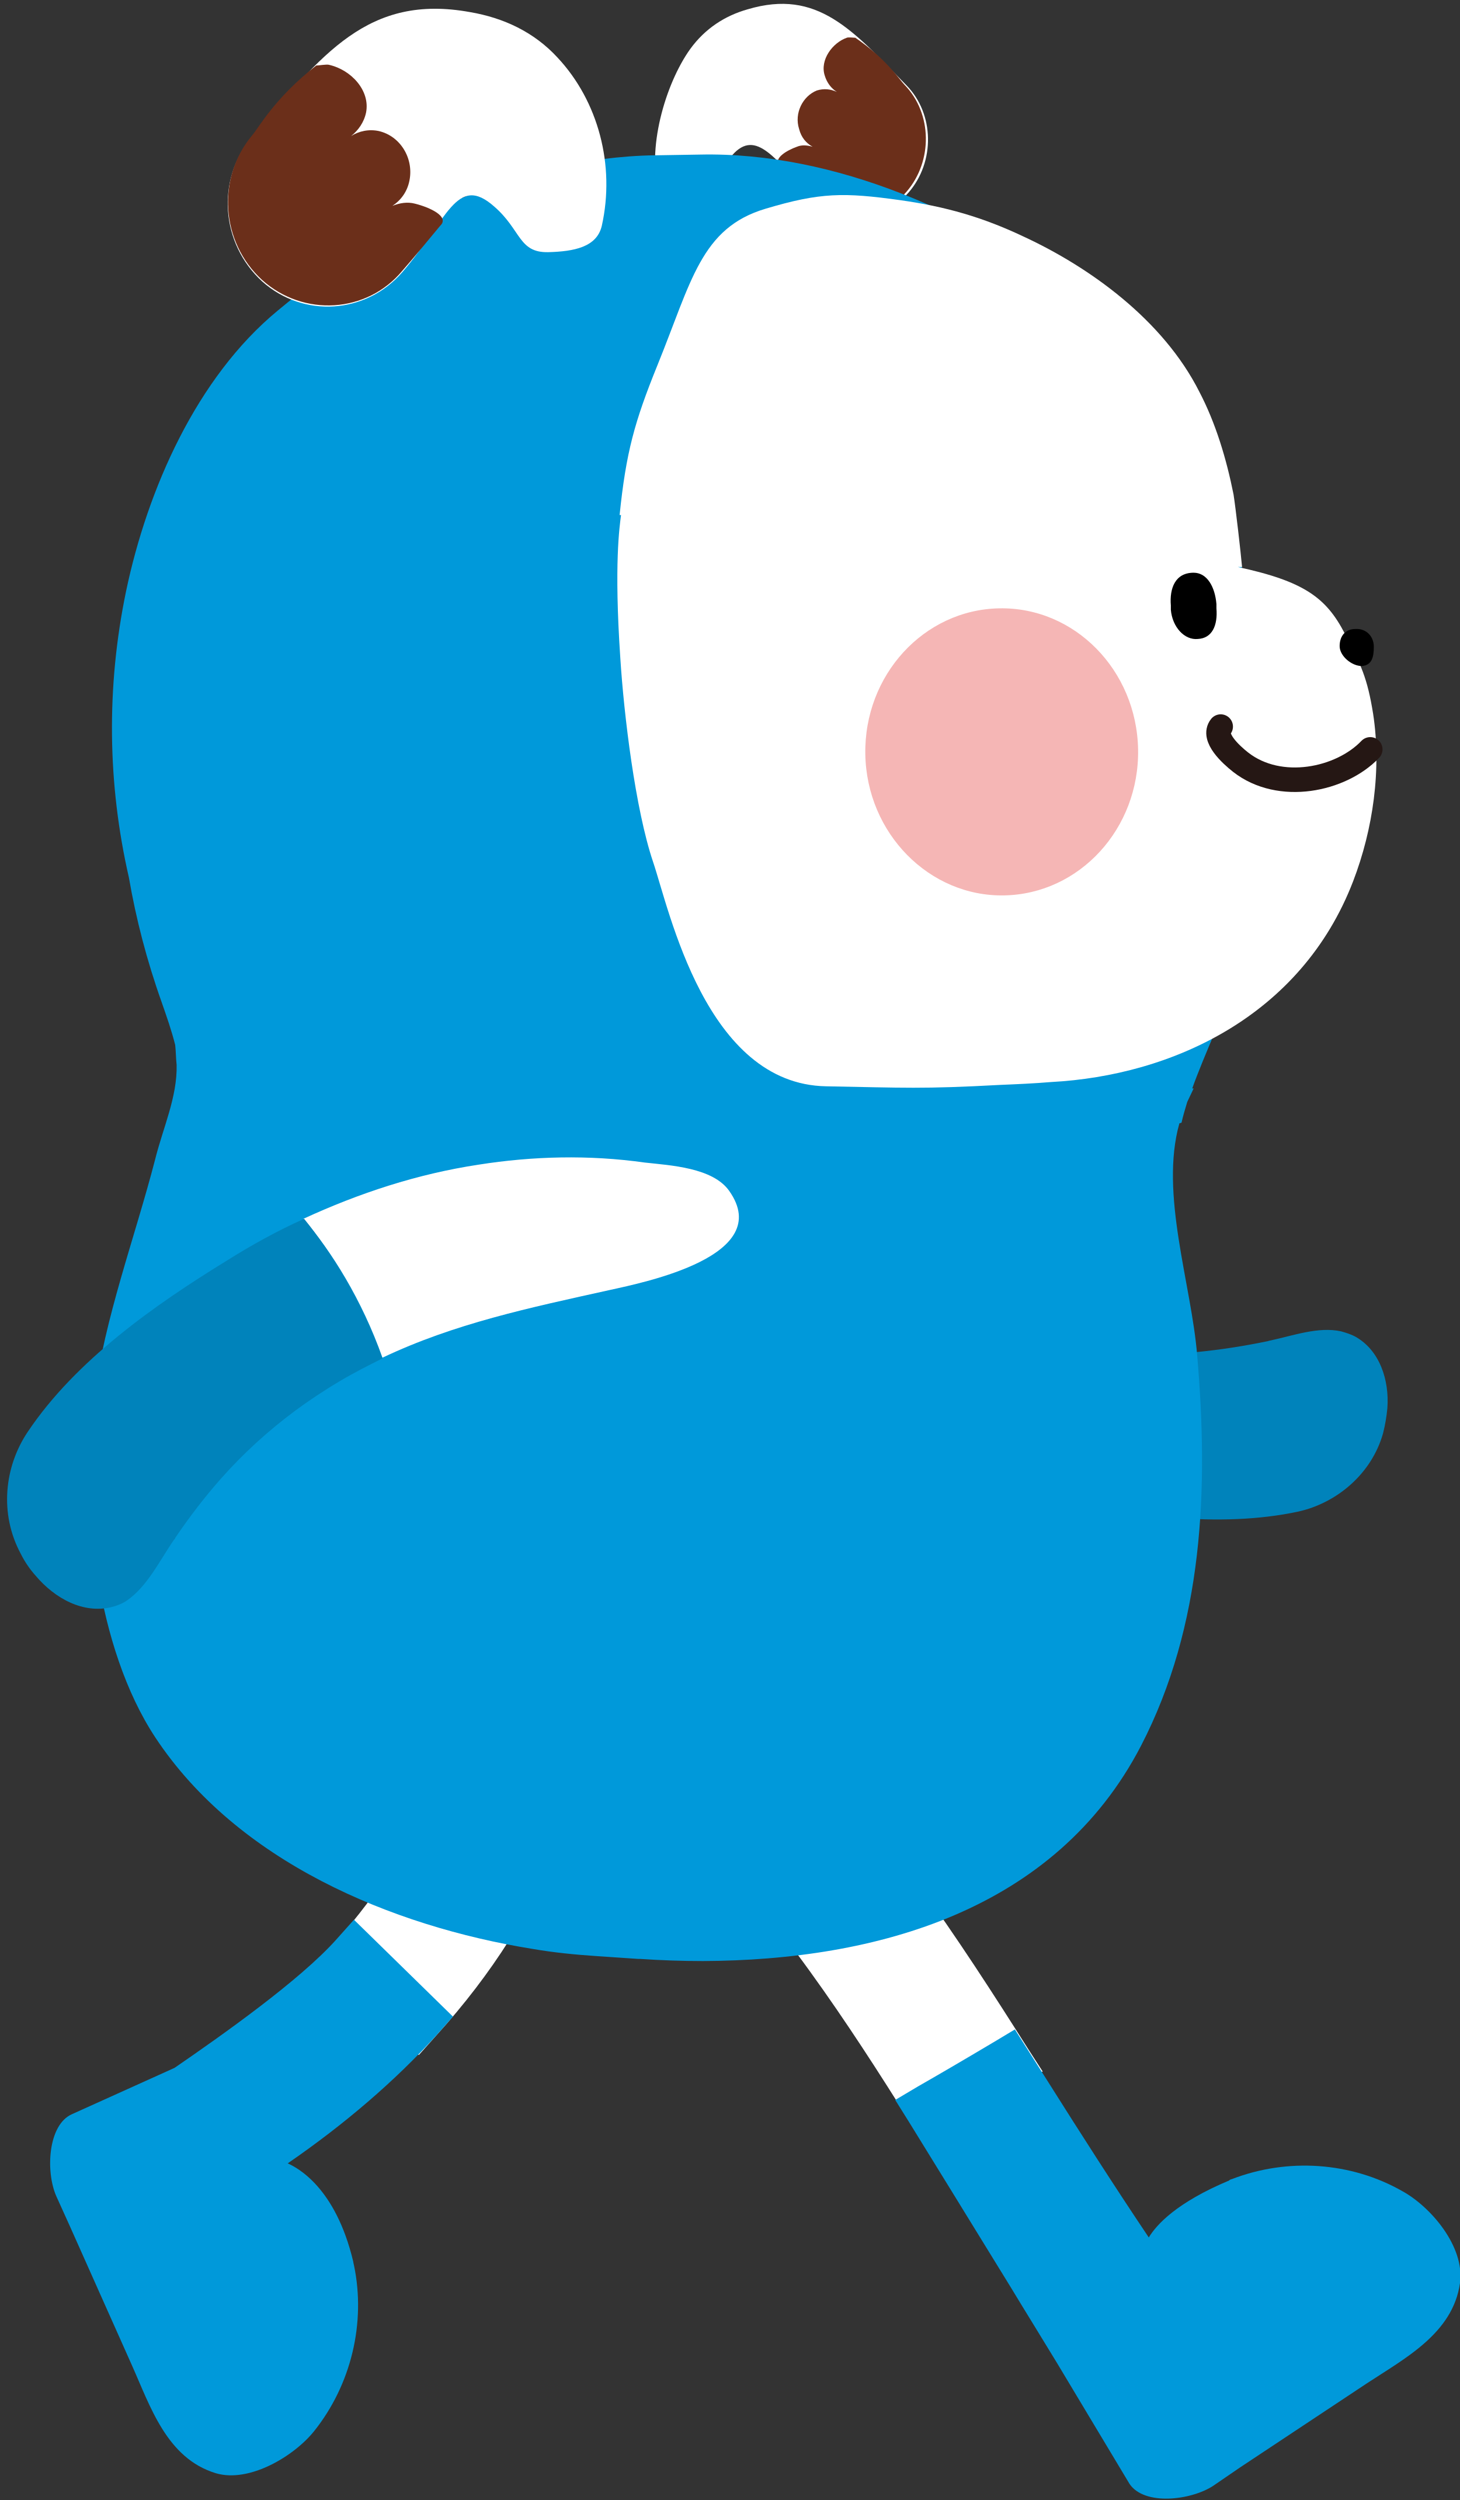 <?xml version="1.0" encoding="utf-8"?>
<!-- Generator: Adobe Illustrator 24.0.3, SVG Export Plug-In . SVG Version: 6.00 Build 0)  -->
<!DOCTYPE svg PUBLIC "-//W3C//DTD SVG 1.1//EN" "http://www.w3.org/Graphics/SVG/1.1/DTD/svg11.dtd">
<svg version="1.1" id="레이어_1" xmlns:x="http://ns.adobe.com/Extensibility/1.0/" xmlns:i="http://ns.adobe.com/AdobeIllustrator/10.0/" xmlns:graph="http://ns.adobe.com/Graphs/1.0/"
	 xmlns="http://www.w3.org/2000/svg" xmlns:xlink="http://www.w3.org/1999/xlink" xmlns:a="http://ns.adobe.com/AdobeSVGViewerExtensions/3.0/"
	 x="0px" y="0px" viewBox="0 0 205 351" style="enable-background:new 0 0 205 351;" xml:space="preserve">
<rect x="0" y="0" width="205" height="351" fill="#333333" stroke="none"/>
<g>
	<g>
		<path style="fill:#FFFFFF;" d="M144.4,287.7c-9.8-15.5-20.5-31.8-34.4-45.9l0,0c-4.4-4.4-10.1-3.3-13.5,0.1
			c-3.4,3.4-4.7,9.5-0.2,14c12.9,13,23,28.5,31.4,41.9l1.8,2.9l3-1.7c2.9-1.6,6.5-3.7,10.7-6.3l3.2-1.9L144.4,287.7z"/>
	</g>
	<path style="fill-rule:evenodd;clip-rule:evenodd;fill:#0099DA;" d="M196.9,307.6c-7.2-4.1-16.1-4.7-23.9-1.7c0,0-0.4,0.1-0.4,0.2
		c-7.4,3.1-10.2,6.2-11.3,8c-4.9-7.3-9.7-14.8-14.3-22.1l-4.5-7.1l-3,1.8c-4.2,2.5-7.8,4.6-10.6,6.2l-3.2,1.9l2,3.2
		c2.1,3.4,8.2,13.3,14.1,22.9c2.3,3.8,4.6,7.5,6.6,10.8l0,0l10.2,17c2.1,3.1,8.6,2.3,11.7,0.3l3.8-2.6l17.8-11.8
		c5.3-3.5,12.1-7,13.1-14.1C205.7,315.4,200.9,309.8,196.9,307.6z"/>
</g>
<g>
	<path style="fill:#FFFFFF;" d="M79.7,219.2c-3.1-1.7-7.2-1.6-10.3,0.3c-3,1.8-4.7,4.9-4.7,8.6v0c0.3,16.1-5.6,31-17.4,44.3
		l-2.3,2.5l13.8,13.6l2.5-2.8c15.6-17.2,23.3-36.9,23-58.6C84.2,223.7,82.5,220.8,79.7,219.2z"/>
	<path style="fill-rule:evenodd;clip-rule:evenodd;fill:#0099DA;" d="M49.7,269.5l-2.5,2.8c-5.1,5.7-16,13.4-22.7,18l-14.4,6.5
		c-3.4,1.5-3.7,8.1-2.2,11.5l1.9,4.2l8.7,19.5c2.6,5.8,4.9,13.1,11.8,15.2c4.7,1.4,11-2.4,13.8-5.9c5.2-6.5,7.3-15.2,5.6-23.3
		c0,0-0.1-0.4-0.1-0.5c-2.5-10.5-7.9-13.2-9.2-13.8c8-5.5,15.1-11.6,20.9-18l2.3-2.6L49.7,269.5z"/>
</g>
<g>
	<path style="fill:#FFFFFF;" d="M141.5,186.6c-10.1-3.2-18.8-8.7-28.1-14.3c-4.1-2.5-19.1-11.9-20.6-1.4c-0.6,3.8,3.4,7.9,5.5,10.5
		c4.7,5.8,10.2,10.9,16.2,15.1c6.8,4.7,14.1,8.2,21.8,10.8C136.7,201.6,138.1,194.1,141.5,186.6z"/>
	<path style="fill:#0083BB;" d="M178.3,188.2c-0.1,0-0.3,0.1-0.4,0.1c-3.4,0.7-6.7,1.2-9.8,1.5c-4.5,0.4-8.9,0.3-13.5-0.3
		c-2.3-0.3-4.6-0.7-6.9-1.2c-2.1-0.5-4.2-1.1-6.2-1.7c-3.4,7.5-4.8,15-5.3,20.7c3.7,1.3,7.5,2.3,11.3,3.1
		c10.9,2.3,23.6,4.2,34.8,1.8c5.4-1.2,10.3-5.3,11.9-11c0.3-1.2,0.5-2.4,0.6-3.5c0.3-4-1.1-8.1-4.4-10c-0.7-0.4-1.4-0.6-2.1-0.8
		C185.1,186.2,181.6,187.5,178.3,188.2z"/>
</g>
<g>
	<g>
		<path style="fill:#FFFFFF;" d="M105,1.3c-3.2,0.9-6,2.7-8.1,5.6c-3.5,4.9-6.2,14.2-4.3,20.3c0.6,2.1,2.9,0.9,5.4,0.7
			c2.9-0.3,2.4-3.4,4.8-6.1c3.4-3.9,6.2,0.8,11,5.7c3.9,4,10.1,3.8,13.8-0.5c3.7-4.3,3.6-11-0.3-15C119.7,4.2,114.8-1.6,105,1.3z"/>
		<path style="fill:#6B2F1A;" d="M111.9,20.6c0.7-0.3,1.5-0.2,2.2,0c-0.9-0.5-1.6-1.3-1.9-2.5c-0.7-2.2,0.5-4.6,2.5-5.4
			c1-0.3,1.9-0.2,2.8,0.2c-0.8-0.5-1.4-1.3-1.7-2.3c-0.7-2.2,1.1-4.6,3.1-5.3c0.2-0.1,1,0,1.2,0c4.4,3,6.2,5.9,6.9,6.6
			c3.9,4,4,10.7,0.3,15c-3.7,4.3-9.9,4.5-13.8,0.5c-1.2-1.2-3.4-3.5-4.1-4.2C108.6,22.2,110.5,21.1,111.9,20.6"/>
	</g>
</g>
<g>
	<path style="fill:#0099DA;" d="M83.7,274.7C83.6,274.7,83.8,274.7,83.7,274.7L83.7,274.7z"/>
	<path style="fill:#0099DA;" d="M176.1,87.1c-0.3-1.1-0.5-2.3-0.8-3.4c-0.2-1.2-0.5-2.3-0.8-3.5c-3.5-14.2-10.9-29.6-22.6-38.6
		C136.8,30,117.2,21.3,98.3,21.7l-6.1,0.1c-0.2,0-0.3,0-0.3,0C72.9,22.1,53.6,31.4,39,43.6C27.6,53,20.7,68.7,17.7,83
		c-2.8,13.5-2.6,27.1,0.4,40.2c1,5.8,2.5,11.6,4.6,17.5c0.7,2,1.4,4,1.9,6c0.1,0.9,0.1,1.9,0.2,2.8c0.1,4.5-1.9,8.8-3,13.2
		c-2.9,11.2-7.1,22.2-8.6,33.7c-1.9,14.8,0.3,34.9,8.6,47.5c11.5,17.4,33.1,26.5,53,29.7c2.9,0.5,5.9,0.8,8.9,1l5.9,0.4
		c0.1,0,0.2,0,0.3,0c2.9,0.2,5.9,0.3,8.8,0.3c24.4-0.1,49.5-7.1,61.5-30.2c8.8-17,9.5-36.1,7.9-54.8c-0.8-10-5.3-22.7-2.5-32.6
		c0,0,0,0,0,0l0.3-0.1c0.2-0.9,0.5-1.9,0.8-2.9c0.3-0.6,0.6-1.3,0.9-1.9l-0.2,0c1.8-5,4.7-11.1,5.9-14.7
		C179.1,121.7,180,104.3,176.1,87.1z"/>
	<path style="fill:#0099DA;" d="M98.3,21.7c0,0-0.1,0-0.3,0L98.3,21.7z"/>
</g>
<path style="fill-rule:evenodd;clip-rule:evenodd;fill:#FFFFFF;" d="M174.4,79.6c-0.2-2.2-0.9-8.3-1.2-10.2c-1-5-2.5-10-4.8-14.4
	c-5.1-10.1-15.4-17.5-24.7-21.8c-5.7-2.7-10.9-4.2-17.3-5.1c-7.9-1.1-11.2-1.1-18.9,1.2c-9.1,2.7-10.4,10.2-15.2,22
	c-3.2,7.9-4.4,12.2-5.3,21l0.2,0c-0.2,1.6-1,6.8-0.1,20.1c0.5,7.9,2.1,21.2,4.6,28.6c2.3,6.8,7.4,31.2,24.3,31.5
	c11,0.2,13.5,0.4,24.5-0.2c2.4-0.1,4.7-0.2,7.1-0.4c16.9-0.9,35.1-9.2,42.4-28.2c2.8-7.3,4-15.7,2.8-23.5c-0.8-5-1.7-6.9-4-11.3
	c-2.6-5-5.7-7.3-15-9.3"/>
<g>
	<g>
		<path style="fill-rule:evenodd;clip-rule:evenodd;" d="M192.9,90.8c0,1.5-0.3,2.6-1.7,2.7c-1.4,0-3.1-1.4-3.1-2.8
			c0-1.4,0.8-2.4,2.2-2.4C191.8,88.2,192.9,89.3,192.9,90.8"/>
		<g>
			<path style="fill-rule:evenodd;clip-rule:evenodd;" d="M168.2,89.7L168.2,89.7c-1.9,0.2-3.6-1.7-3.8-4.1l0-0.6
				c-0.2-2.4,0.6-4.6,3.2-4.6c1.9,0,3,2,3.2,4.4l0,0.6C171,87.8,170.2,89.6,168.2,89.7"/>
		</g>
	</g>
	
		<path style="fill-rule:evenodd;clip-rule:evenodd;fill:none;stroke:#251714;stroke-width:3.442;stroke-linecap:round;stroke-linejoin:round;stroke-miterlimit:10;" d="
		M192.4,105.2c-4.1,4.3-12.7,6.1-18.2,1.8c-1.4-1.1-4-3.5-2.8-5"/>
</g>
<path style="fill-rule:evenodd;clip-rule:evenodd;fill:#F5B6B5;" d="M159.8,105.2c0.2,11.1-8.2,20.3-18.8,20.5
	c-10.5,0.2-19.3-8.7-19.5-19.8c-0.2-11.1,8.2-20.3,18.8-20.5C150.9,85.2,159.6,94.1,159.8,105.2"/>
<g>
	<g>
		<path style="fill:#FFFFFF;" d="M66,1.7c4.7,0.8,9,2.8,12.3,6.4c5.7,6.1,8.1,15.1,6.2,23.6c-0.7,3-3.9,3.6-7.5,3.7
			c-4.2,0.1-3.8-3.1-7.6-6.4c-5.3-4.7-6.6,1.9-12.9,9.2c-5.1,5.9-13.9,6.5-19.7,1.3c-5.8-5.3-6.5-14.3-1.4-20.3
			C45.2,7.6,51.7-0.9,66,1.7z"/>
		<path style="fill:#6B2F1A;" d="M58.3,28.6c-1.1-0.3-2.2-0.1-3.2,0.3c1.2-0.8,2.1-2,2.4-3.6c0.6-3.1-1.3-6.2-4.3-6.9
			c-1.4-0.3-2.8,0-3.9,0.7c1-0.8,1.8-1.9,2.1-3.3c0.6-3.1-2.1-6-5.2-6.7c-0.3-0.1-1.5,0.1-1.8,0.1c-5.9,4.6-8.1,8.8-9,9.8
			c-5,6-4.4,15,1.4,20.3c5.8,5.2,14.7,4.7,19.7-1.3c1.5-1.7,4.4-5.2,5.3-6.3C63.2,30.4,60.3,29.1,58.3,28.6"/>
	</g>
</g>
<g>
	<path style="fill:#FFFFFF;" d="M53.7,190.6c10.1-4.8,20.6-7,31.9-9.5c5-1.1,23.2-4.8,16.8-13.9c-2.3-3.3-8.3-3.6-11.9-4
		c-7.8-1.1-15.7-0.9-23.3,0.3c-8.6,1.3-16.8,4-24.6,7.6C46.5,175.6,50.8,182.4,53.7,190.6z"/>
	<path style="fill:#0083BB;" d="M24.4,216.2c0.1-0.1,0.2-0.2,0.2-0.3c2.1-3.1,4.2-5.8,6.4-8.3c3.2-3.6,6.6-6.7,10.5-9.6
		c1.9-1.4,4-2.8,6.2-4.1c2-1.2,4-2.2,6-3.2c-2.9-8.2-7.2-14.9-11-19.6c-3.8,1.7-7.4,3.7-10.9,5.9c-10.1,6.2-21.2,14-27.9,24
		c-3.3,4.9-4,11.5-1,17.1c0.6,1.2,1.3,2.2,2.1,3.1c2.7,3.2,6.7,5.4,10.7,4.4c0.8-0.2,1.5-0.5,2.1-0.9
		C20.7,222.7,22.4,219.1,24.4,216.2z"/>
</g>
</svg>
